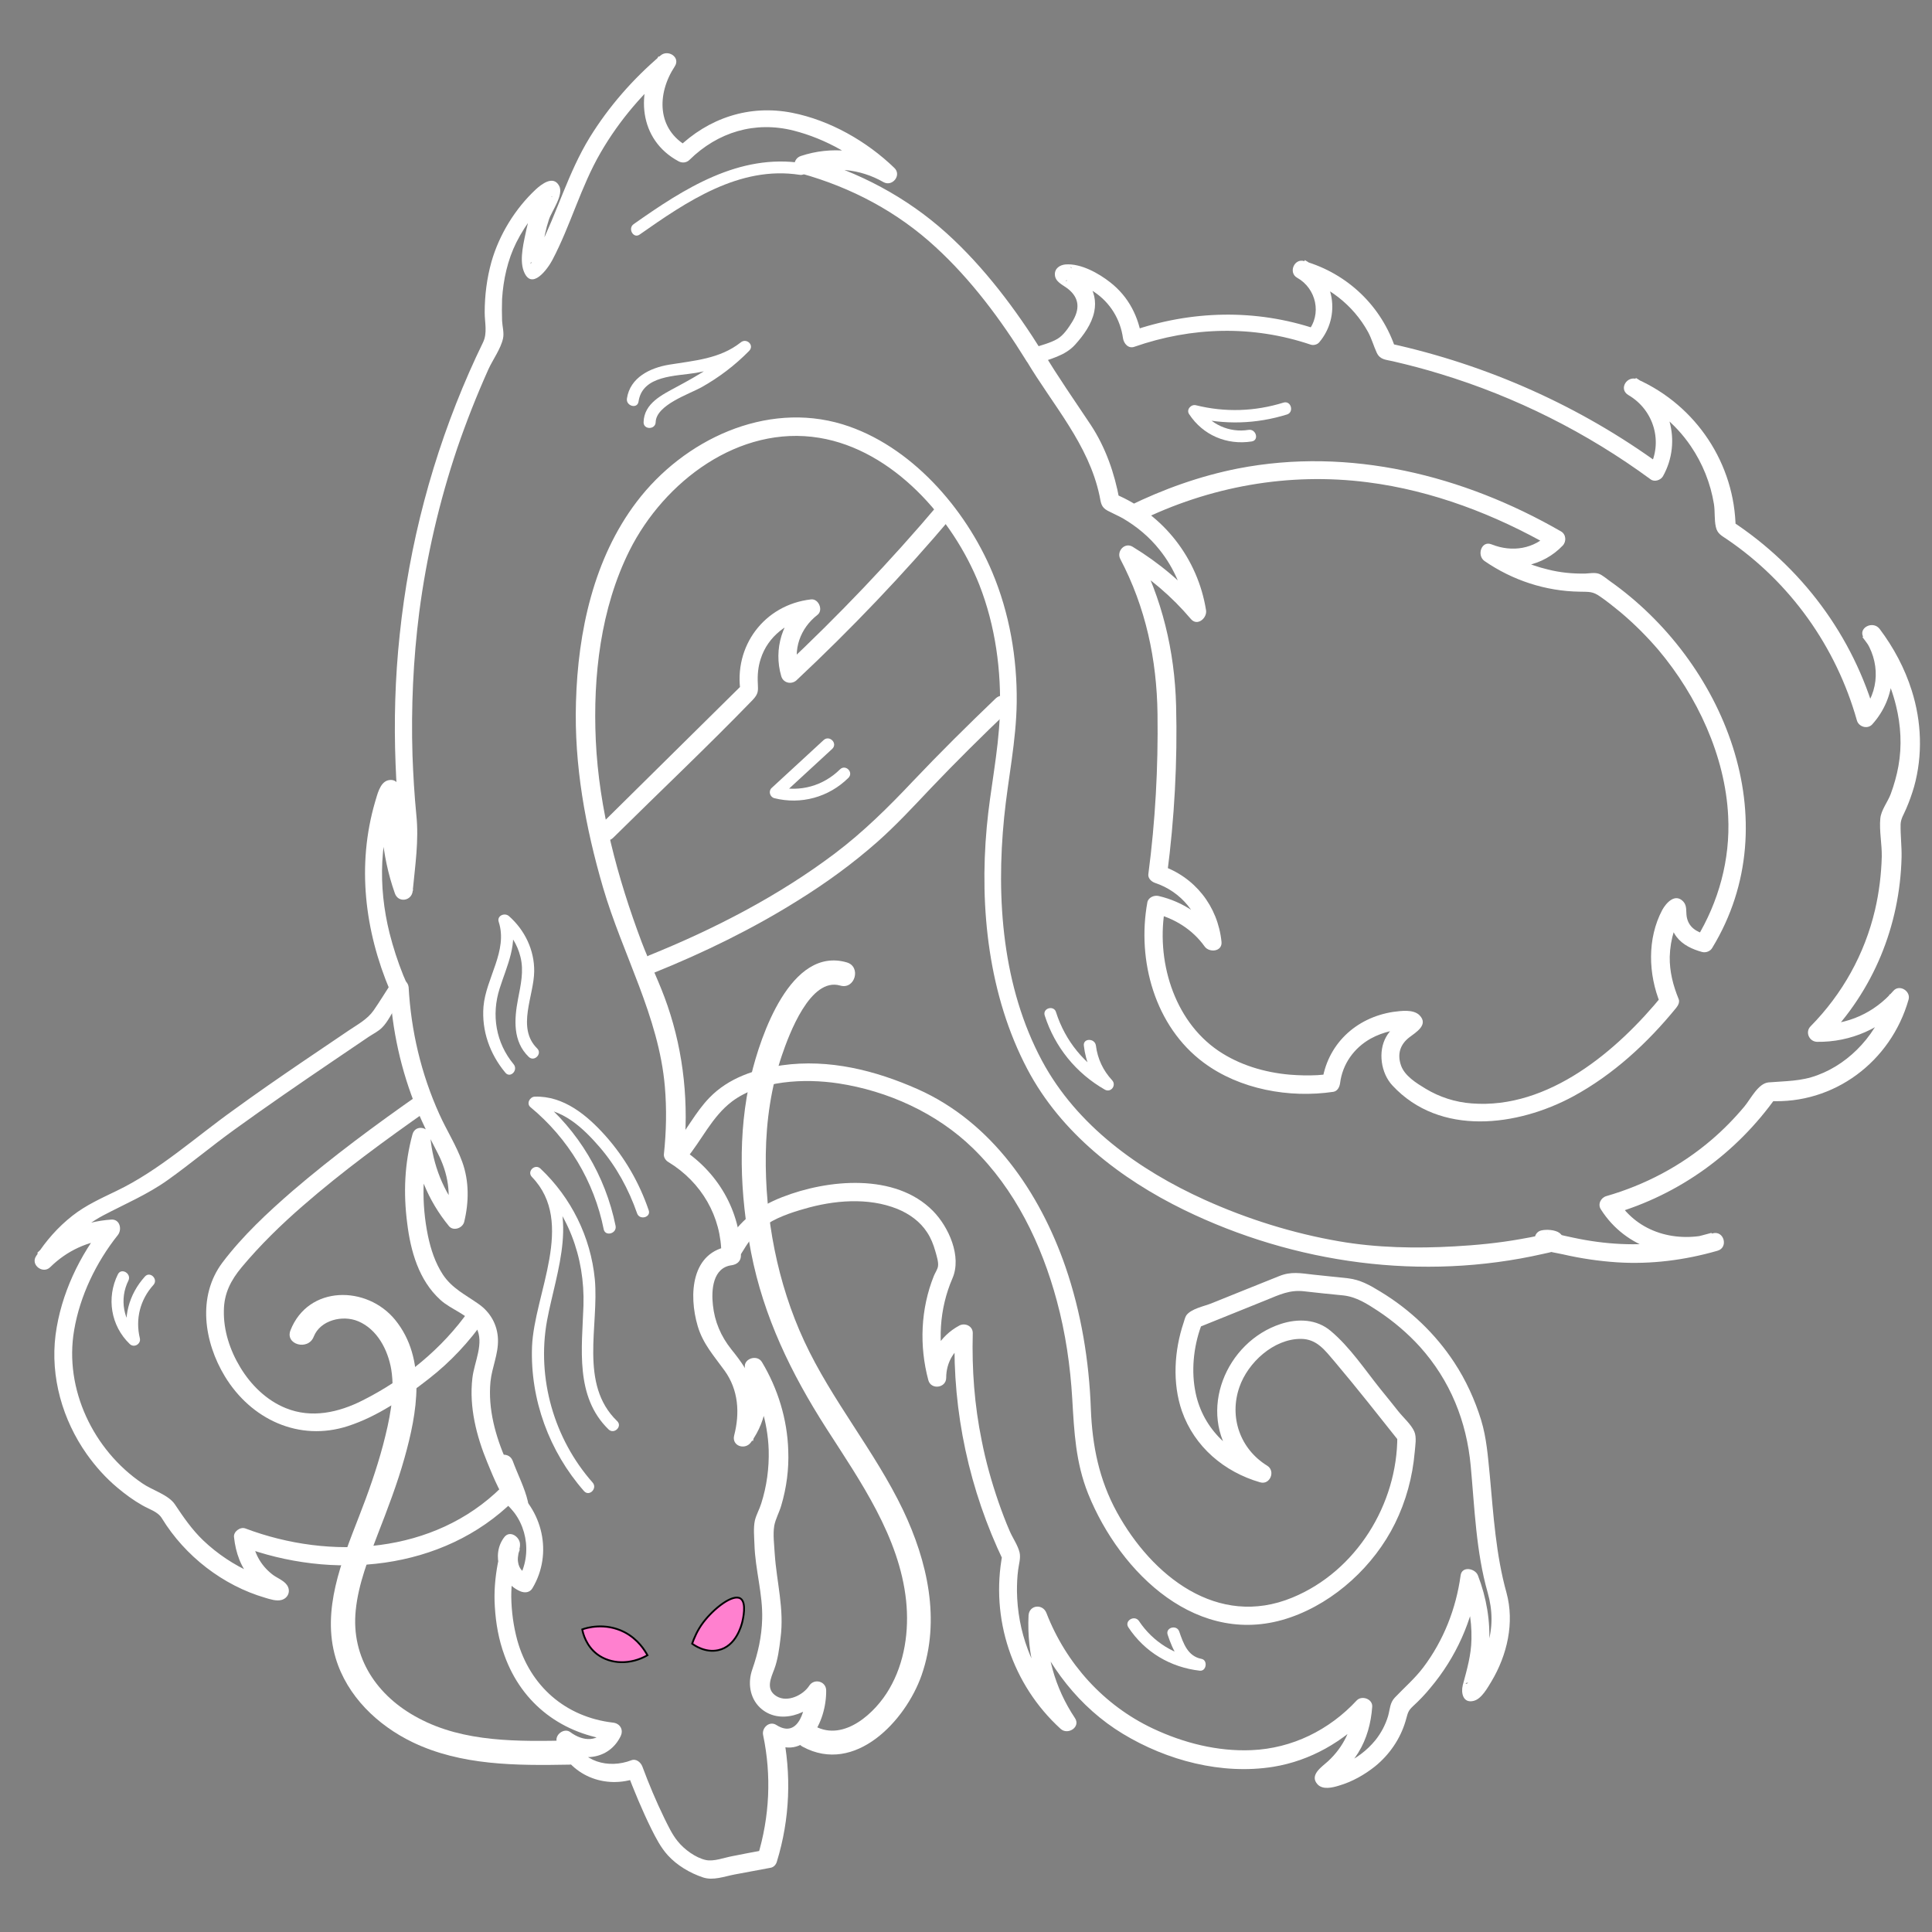 <?xml version="1.0" encoding="utf-8"?>
<!-- Generator: Adobe Illustrator 22.0.1, SVG Export Plug-In . SVG Version: 6.00 Build 0)  -->
<svg version="1.1" id="Layer_2" xmlns="http://www.w3.org/2000/svg" xmlns:xlink="http://www.w3.org/1999/xlink" x="0px" y="0px"
	 viewBox="0 0 800 800" style="enable-background:new 0 0 800 800;" xml:space="preserve">
<rect x="0" y="0" width="800" height="800" fill="#808080" stroke="none"/>
<style type="text/css">
	.st0{fill:#FFFFFF;}
	.st1{fill:#FF80CF;stroke:#000000;stroke-width:0.75;stroke-miterlimit:10;}
</style>
<g>
	<g>
		<path class="st0" d="M208.4,621.8c9.7,7.3,12.4,21.5,6.2,32.1c1.7-0.4,3.4-0.9,5.1-1.3c-2.8-1.2-4.8-2.7-5.2-5.9
			c-0.2-1.2,0-2.3,0.2-3.5c0.1-0.5,1.1-2.6,0-1.3c-2.1-0.9-4.3-1.8-6.4-2.7c-0.2-1.4-0.4,1-0.7,1.9c-0.6,2.1-1.1,4.3-1.5,6.4
			c-1.1,5.9-1.6,11.9-1.2,17.8c0.4,6.9,1.6,13.7,4,20.2c7.3,20.3,24.2,32.8,45.5,35.2c-1.1-1.9-2.2-3.8-3.2-5.6
			c-3.2,6.6-9.9,6-15.1,2.1c-2.6-1.9-6.6,1.3-5.5,4.2c5,13.8,20,19.8,33.5,14.7c-1.5-0.9-3.1-1.7-4.6-2.6
			c3.1,8.1,6.4,16.1,10.2,23.8c1.9,3.8,3.9,7.7,6.8,10.9c3.8,4.2,9.2,7.4,14.6,9.2c4.2,1.4,8.8-0.4,13-1.2c5-0.9,10-1.9,15-2.8
			c1.3-0.2,2.3-1.4,2.6-2.6c5.4-17.6,6.1-36.1,2.3-54.1c-1.8,1.4-3.7,2.8-5.5,4.2c15,9.5,23.8-7.9,23.6-21c-0.1-3.8-5-5-7-1.9
			c-2.5,3.9-9,7.1-13.5,4.4c-4.7-2.8-2.4-7.5-1-11.2c1.5-4,2.1-8.7,2.6-12.9c1.6-12.1-1.6-23-2.4-34.9c-0.2-3.6-0.8-8-0.2-11.6
			c0.5-2.8,2.1-5.6,2.9-8.4c2.2-7.4,3.2-15.1,2.9-22.8c-0.4-12.9-4.3-25.6-10.9-36.6c-2.1-3.5-8.3-1.2-6.9,2.9
			c3.4,9.3,2.3,18.9-3.7,26.9c2.3,1,4.6,1.9,6.9,2.9c1.8-7,2.4-14.4,0.5-21.4c-1.7-6.5-5.4-11.5-9.5-16.6
			c-4.3-5.4-6.9-11.5-7.6-18.3c-0.7-6.2-0.1-15.5,7.8-16.5c2-0.3,3.7-1.5,3.8-3.8c0.1-18.7-9.8-35.4-25.6-45.1
			c0.6,1.1,1.2,2.2,1.9,3.2c2.2-20.8,0.1-42-6.7-61.8c-3.2-9.4-7.4-17.6-10.7-26.3c-10-26.6-17.7-55.1-19-83.6
			c-1.2-26.5,2-54.6,14-78.6c14.3-28.5,45.3-52.1,78.6-46.6c30.4,5,55.3,33.3,66.2,60.8c6.7,17.1,9.2,35.7,8.5,54
			c-0.6,15.6-4,30.8-5.4,46.3c-3.1,33.8,0.8,69.9,16.8,100.3c13.9,26.4,38.5,45.4,64.9,58.3c45.8,22.3,98.7,29.6,148.7,18.2
			c3.1-0.7,7.1-1.2,8.4-4.5c0.6-1.6-0.5-3.3-1.7-4.2c-1.8-1.3-5.4-1.5-7.5-1c-2.9,0.7-3.5,4.3-1.7,6.3c2.2,2.4,7.8,2.9,10.7,3.6
			c7.4,1.7,14.9,2.8,22.4,3.3c14,0.9,28.1-0.9,41.6-4.8c4.6-1.3,2.7-8.5-2-7.2c-14.8,4.1-30.8-0.1-39.3-13.5
			c-0.7,1.8-1.5,3.7-2.2,5.5c27.7-8,51.4-25.2,68-48.7c-1.1,0.6-2.2,1.2-3.2,1.9c26.9,1.5,50.5-16.3,57.8-42c1-3.5-3.8-6.5-6.3-3.6
			c-7.9,9.1-19,14.1-31,13.9c0.9,2.1,1.8,4.3,2.7,6.4c20-20.3,31-47.2,31.7-75.6c0.1-4.6-0.5-9.1-0.4-13.7c0.1-2.4,1.4-4.2,2.3-6.4
			c1.3-3,2.4-6.1,3.3-9.2c3.6-13,3.1-26.9-1-39.8c-2.9-9.2-7.5-17.8-13.3-25.5c-2.9-3.7-9.3-0.2-6.5,3.8c6.8,9.5,6.7,22.2-1.3,31
			c2.1,0.6,4.2,1.1,6.3,1.7c-9.4-33.6-30.9-62.3-60-81.3c0.6,1.1,1.2,2.2,1.9,3.2c-0.3-26.7-16.3-50.8-40.6-61.7
			c-4.3-1.9-8.1,4-3.8,6.5c10.6,6.2,14.5,19.6,8.5,30.4c1.7-0.4,3.4-0.9,5.1-1.3c-33.5-24.5-71.9-41.6-112.5-50.5
			c0.9,0.9,1.7,1.7,2.6,2.6c-5.8-18-20-31.5-38-36.7c-4.1-1.2-6.6,4.8-2.9,6.9c7.9,4.4,10.4,15.1,4.4,22.3c1.2-0.3,2.4-0.6,3.6-1
			c-25.1-8.5-52-7.8-76.9,0.9c1.6,1.2,3.2,2.4,4.7,3.6c-1.3-9.5-5.5-17.9-13.2-23.9c-4.7-3.7-12.1-7.9-18.5-7.4
			c-2.3,0.2-4.5,1.6-4.4,4.2c0.1,3,3.2,4.2,5.3,5.8c5,3.9,5.1,8.6,1.8,13.9c-1.5,2.4-3.5,5.4-6,6.9c-3,1.8-7.1,2.7-10.4,3.9
			c1.4,0.6,2.8,1.1,4.2,1.7c-11-17.7-24.2-35.3-39.7-49.3c-16.6-15-36.5-25.5-58-31.5c0,2.4,0,4.8,0,7.2c10.7-3.5,22-2.5,31.8,3.1
			c3.7,2.1,7.7-2.9,4.5-5.9c-11.4-11-26.6-19.7-42.3-22.8c-17.8-3.5-34.7,2.2-47.5,14.7c1.5-0.2,3-0.4,4.5-0.6
			c-13.1-7.1-13.1-21.9-5.6-33.3c2.5-3.8-2.8-7.2-5.9-4.5c-11.4,9.7-21.4,21.1-29.3,33.9c-8.9,14.5-13.4,30.9-21,46
			c-0.8,1.7-1.7,3.4-2.7,5c-0.3,0.4-0.5,0.8-0.5,0.8c-0.3,1.5-0.6-0.8,0.5,0c1,0.7,3.1,1.6,3.6,1c0.1-0.2,0-1.2,0-1.5
			c0-1.8,0.2-3.5,0.5-5.2c0.6-4.1,1.4-8.2,2.7-12.1c1.1-3.4,6.3-10.3,4.2-14c-2.4-4.4-7.2-0.7-9.6,1.5c-8.6,8-15.2,18.8-18.4,30
			c-1.9,6.8-2.8,13.9-2.8,21c0,4.2,1.2,8.5-0.7,12.4c-2,4.1-3.9,8.2-5.7,12.3c-15.2,34.6-24.9,71.3-28.8,108.8
			c-1.9,17.8-2.4,35.7-1.7,53.5c0.3,7.8,0.8,15.5,1.6,23.2c1,10-0.7,20.1-1.7,30.1c2.5-0.3,4.9-0.7,7.4-1c-4.5-12.9-5.3-25.6-5.3-39
			c0-3.1-0.7-7.6-5.1-6.6c-3.5,0.9-4.5,6.2-5.4,9c-7.6,26.1-4.3,53.3,6.2,78.1c0.1-1,0.3-1.9,0.4-2.9c-2.4,3.7-4.7,7.5-7.2,11.1
			c-2.6,3.7-6.6,5.8-10.3,8.3c-6.5,4.4-13,8.8-19.5,13.2c-9.4,6.4-18.8,12.9-28,19.6c-16,11.4-30.9,25.1-48.6,33.6
			c-6.4,3.1-12.7,5.9-18.3,10.3c-6,4.7-11,10.4-15.1,16.8c-2.3,3.6,2.9,7.5,5.9,4.5c6.9-6.8,15.7-10.9,25.4-11.6
			c-0.9-2.1-1.8-4.3-2.7-6.4C33,519.6,25.2,535.9,23,552.8c-2.2,17.4,2.9,35.1,12.9,49.3c3.7,5.2,7.9,9.9,12.7,13.9
			c3.2,2.7,6.6,5.2,10.3,7.3c2.9,1.7,6.5,2.6,8.2,5.5c9.5,15.5,25.2,27.7,42.7,32.8c2,0.6,4.7,1.5,6.8,0.9c2.8-0.8,3.9-3.8,2.2-6.2
			c-1.4-2-4.4-3-6.2-4.5c-4.8-3.8-7.6-9.1-8.2-15.2c-1.6,1.2-3.2,2.4-4.7,3.6c37.8,14.2,83.6,10.4,113.2-19c3.4-3.4-1.9-8.7-5.3-5.3
			c-27.9,27.6-70.7,30.3-106,17c-2.1-0.8-5,1.3-4.7,3.6c0.7,6.5,2.8,12.5,7.2,17.4c1.7,1.9,3.6,3.5,5.7,5c0.7,0.5,1.5,1,2.2,1.5
			c0.3,0.2,1.8,1.4,1.2,0.8c-0.4-0.9-0.7-1.8-1.1-2.7c0,0,0,0.1,0,0.1c0.4-0.9,0.7-1.8,1.1-2.7c1.3-1,2.3-0.2,1.3-1.1
			c-0.4-0.3-1.7-0.4-2.3-0.6c-2.7-0.8-5.3-1.8-7.9-2.9c-7.4-3.3-14.2-7.8-20.1-13.4c-4.7-4.5-8.2-9.6-11.8-15
			c-2.7-4-9.5-5.9-13.5-8.7c-20.2-13.7-32.4-39-28.2-63.4c2.4-14.2,9.1-28.1,18.1-39.4c1.8-2.3,0.9-6.6-2.7-6.4
			c-11.7,0.8-22.4,5.5-30.7,13.8c2,1.5,3.9,3,5.9,4.5c5.4-8.4,12.6-15.3,21.4-20c9.1-4.8,18.4-8.7,26.8-14.7
			c9.4-6.7,18.2-14.1,27.5-20.8c13.4-9.7,27.1-19.1,40.8-28.4c5-3.4,9.9-6.7,14.9-10.1c1.8-1.2,4.1-2.3,5.6-3.9c2.3-2.3,4-6,5.7-8.7
			c1.3-2.1,3.6-4.5,4.3-6.8c0.7-2.2-0.5-4-1.3-6c-2.3-5.7-4.2-11.6-5.7-17.5c-2.4-9.7-3.5-19.6-3-29.6c0.3-5.4,1-10.8,2.1-16.1
			c0.6-2.7,1.2-5.3,2-7.9c0.2-0.7,0.4-1.5,0.7-2.2c0.8-2.2,1.5-1.7-0.8-1c-1-0.1-1.9-0.3-2.9-0.4c-0.9-0.6-0.9-2.8-1.5-1.7
			c-0.2,0.3,0,1,0,1.4c-0.2,1.3-0.1,2.6-0.1,3.9c-0.1,4.2,0,8.4,0.4,12.6c0.8,8.4,2.5,16.6,5.3,24.5c1.4,4.1,7,3.2,7.4-1
			c1-10.5,2.6-20.9,1.5-31.4c-0.8-8.2-1.3-16.5-1.6-24.8c-0.6-19.8,0.3-39.6,2.8-59.2c3-23,8.3-45.8,15.7-67.8
			c3.8-11.1,8.1-22,12.9-32.7c1.8-4,5.2-8.6,6.1-12.9c0.5-2.3-0.3-5-0.4-7.3c-0.1-3-0.1-6,0-9c0.5-8,2.3-16.2,5.9-23.4
			c2-4,4.5-7.9,7.3-11.4c1.4-1.7,2.9-3.4,4.5-5c0.6-0.6,1.4-1.1,1.9-1.8c1.1-1.5,2.4-0.1-0.7-0.8c-0.7-0.6-1.5-1.1-2.2-1.7
			c-1.3-2.2,0.1-2.6-1.2-0.4c-0.7,1.2-1.3,2.7-1.8,4c-1.6,3.8-2.7,7.6-3.6,11.6c-1,4.9-3,12.2-1.2,17.2c3.2,8.7,10-0.8,11.9-4.4
			c7.6-14.4,11.8-30.4,20-44.5c7.8-13.5,18-25.3,29.9-35.4c-2-1.5-3.9-3-5.9-4.5c-9.7,14.8-8.3,34.6,8.3,43.5
			c1.5,0.8,3.3,0.6,4.5-0.6c11.7-11.5,27.1-16.2,43.2-12.1c13.3,3.4,26.1,10.7,36,20.2c1.5-2,3-3.9,4.5-5.9c-11.5-6.5-25-8-37.6-3.8
			c-3.4,1.1-3.7,6.2,0,7.2c20.9,5.8,40,15.9,55.9,30.6c14.6,13.4,26.9,29.9,37.3,46.7c0.8,1.3,2.7,2.3,4.2,1.7
			c5.7-2.2,12-3.4,16.2-8.1c3.5-3.9,6.8-8.4,7.9-13.6c0.9-4.4,0-8.6-2.7-12.2c-1.1-1.5-2.4-2.6-3.8-3.8c-0.6-0.5-1.6-1.4-2.3-1.7
			c-2-0.8-0.3-1.9-0.4,1.3c-0.4,0.9-0.7,1.8-1.1,2.7c-2,1.9-1.6,0.2-0.8,0.8c0.6,0.5,2.5,0.6,3.2,0.8c2.8,0.9,5.5,2.2,7.9,3.9
			c6.6,4.4,10.8,11.3,11.9,19.1c0.3,2.2,2.2,4.5,4.7,3.6c23.8-8.3,49-9,73-0.9c1.2,0.4,2.8,0,3.6-1c9-10.7,6.5-27.1-6-34
			c-1,2.3-1.9,4.6-2.9,6.9c12.3,3.5,22.9,11.6,29.1,22.9c1.5,2.8,2.3,5.8,3.6,8.6c1.4,2.9,3.7,2.8,6.7,3.5c6.5,1.5,13,3.2,19.5,5.2
			c31.3,9.5,60.8,24.3,87.2,43.7c1.6,1.2,4.2,0.3,5.1-1.3c8-14.3,3-32.4-11.2-40.7c-1.3,2.2-2.5,4.3-3.8,6.5
			c10.6,4.7,20,12.1,26.5,21.7c4.9,7.2,8.2,15.4,9.6,24c0.5,3.1,0.1,6.5,0.8,9.5c0.6,2.8,2.4,3.6,4.6,5.1
			c26.2,17.8,45.2,44.5,53.8,75c0.7,2.6,4.3,3.8,6.3,1.7c10.1-11.1,11.3-27.7,2.5-40c-2.2,1.3-4.3,2.5-6.5,3.8
			c6.5,8.4,11.4,18.1,13.9,28.4c2,8.1,2.5,16.7,1,25c-0.7,3.9-1.8,7.8-3.2,11.6c-1.2,3.2-4,6.7-4.3,10.1c-0.5,5,0.7,10.7,0.6,15.8
			c-0.2,7.4-1.1,14.8-2.8,22.1c-4.3,18.3-13.5,34.8-26.7,48.2c-2.3,2.3-0.6,6.3,2.7,6.4c13.9,0.2,27.2-5.6,36.3-16.1
			c-2.1-1.2-4.2-2.4-6.3-3.6c-2.2,7.7-6.2,15.1-11.6,21c-5,5.5-11.2,9.9-18.2,12.5c-6.9,2.6-13.2,2.4-20.3,3c-4.3,0.4-7.4,6.9-10,10
			c-4.1,4.9-8.6,9.5-13.5,13.7c-12.7,10.9-27.7,18.8-43.7,23.4c-2.3,0.7-3.6,3.4-2.2,5.5c10.3,16.2,29.7,21.9,47.8,16.9
			c-0.7-2.4-1.3-4.8-2-7.2c-12.2,3.5-24.8,5.2-37.5,4.6c-6.6-0.3-13.2-1.2-19.7-2.6c-2.4-0.5-4.8-1-7.2-1.7
			c-0.9-0.2-1.8-0.6-2.7-0.8c-1.3-0.3-1.7-1.3-0.4,0.2c-0.6,2.1-1.1,4.2-1.7,6.3c-0.3,0.1,1.8,0.2,1.7,0.2c-0.6-1.4-1.1-2.8-1.7-4.2
			c1.1-2.7,2.2-1.9,0.9-1.8c-0.8,0-1.7,0.5-2.4,0.7c-2.8,0.7-5.7,1.2-8.5,1.7c-9,1.6-18.2,2.5-27.3,3c-15.9,0.9-32.1,0.6-47.7-2.1
			c-19.1-3.3-38-9.2-55.7-17.2c-27.2-12.3-52.9-30.7-67.3-57.5c-16.4-30.6-19.1-67-15.7-100.9c1.6-16,5-31.4,5.2-47.6
			c0.2-18.3-3-36.9-10.1-53.8c-11.1-26.5-33.9-52.7-62-61.3c-31.9-9.7-65.8,6.5-85.2,32c-17.9,23.5-24.4,54-25.2,83
			c-0.8,26.1,3.9,51.8,11.2,76.8c8.1,27.7,23.1,53.4,25.6,82.4c0.8,9.4,0.6,18.7-0.4,28.1c-0.1,1.3,0.8,2.6,1.9,3.2
			c13.6,8.3,22,22.5,21.9,38.6c1.3-1.3,2.5-2.5,3.8-3.8c-16.4,2.1-17.4,20.2-13.6,33.1c2.2,7.4,6.7,12.3,11.1,18.4
			c5.8,8,6.4,17.6,4,26.9c-1.1,4.3,4.4,6.2,6.9,2.9c7-9.5,8.4-21.7,4.4-32.7c-2.3,1-4.6,1.9-6.9,2.9c5.9,10,9.5,21.2,9.9,32.9
			c0.2,7.5-0.8,15-3.1,22.2c-0.7,2.3-2,4.5-2.6,6.9c-0.7,3.1-0.3,6.9-0.2,10c0.3,10.4,3.5,20.5,3.2,30.9c-0.2,7.3-1.7,14-4.1,20.9
			c-1.9,5.4-1.1,11.6,3.1,15.7c7.9,7.6,20.9,2.8,26.2-5.3c-2.3-0.6-4.7-1.3-7-1.9c0.1,7.1-2.8,20.5-12.3,14.5
			c-2.9-1.9-6.2,1.2-5.5,4.2c3.5,16.7,2.7,33.8-2.3,50.2c0.9-0.9,1.7-1.7,2.6-2.6c-4.4,0.8-8.7,1.6-13.1,2.5
			c-3.3,0.6-7.6,2.3-10.9,1.6c-4.2-0.9-9-4.4-11.7-7.8c-2.3-2.8-3.9-6.3-5.5-9.5c-3.4-7-6.4-14.1-9.1-21.4c-0.7-1.8-2.6-3.4-4.6-2.6
			c-9.4,3.6-20.6,0.7-24.3-9.4c-1.8,1.4-3.7,2.8-5.5,4.2c8.4,6.2,20.5,5.3,25.4-4.8c1.3-2.7-0.3-5.3-3.2-5.6
			c-19.6-2.3-34.3-15.1-39.6-34.1c-1.6-5.9-2.4-11.9-2.5-18c0-5.2,0.6-10.3,1.9-15.3c0.5-1.9,2-4.7,1.7-6.8
			c-0.3-2.8-4.1-5.5-6.4-2.7c-5.9,7.5-1.6,19,6.5,22.5c1.9,0.8,4,0.6,5.1-1.3c8.5-14.3,4.3-32.5-8.9-42.4
			C208.3,612.5,204.5,619,208.4,621.8z"/>
	</g>
</g>
<g>
	<g>
		<path class="st0" d="M388.8,208.6c-20.1,23.8-41.6,46.3-64.3,67.6c2.1,0.6,4.2,1.1,6.3,1.7c-2.6-8.9,0.5-17.7,7.7-23.3
			c2.5-1.9,0.5-6.8-2.7-6.4c-19.3,2.2-32.2,19.4-29.1,38.6c0.3-1.2,0.6-2.4,1-3.6c-19.7,19.5-39.4,38.9-59.1,58.4
			c-3.4,3.4,1.9,8.7,5.3,5.3c19.2-19,38.9-37.6,57.7-57c2.6-2.7,2.3-4,2.2-6.8c-0.2-3.5,0.1-7,1.2-10.3c2.9-9.2,11.3-15.8,20.8-17
			c-0.9-2.1-1.8-4.3-2.7-6.4c-9.2,7.2-12.9,19.4-9.6,30.6c0.8,2.8,4.2,3.6,6.3,1.7c22.7-21.3,44.2-43.8,64.3-67.6
			C397.2,210.2,391.9,204.9,388.8,208.6L388.8,208.6z"/>
	</g>
</g>
<g>
	<g>
		<path class="st0" d="M412.3,289.2c-11.7,11.2-23.2,22.6-34.3,34.3c-10.1,10.7-20.5,21-32.3,29.9c-23.2,17.5-49.9,31.3-76.9,42.2
			c-4.4,1.8-2.5,9,2,7.2c20.6-8.3,40.9-18.2,59.7-30c11.6-7.2,22.6-15.2,32.8-24.2c7.9-7,15-14.7,22.3-22.4
			c10.3-10.8,21-21.4,31.8-31.7C421.1,291.1,415.8,285.8,412.3,289.2L412.3,289.2z"/>
	</g>
</g>
<g>
	<g>
		<path class="st0" d="M284.1,479.9c6.5-7.8,10.7-17.5,19-23.8c11.7-8.8,30.1-9.6,44-7.5c20.5,3.1,40.8,12.3,55.7,26.8
			c17.5,17,28.5,39.8,34.8,63.2c3.6,13.3,5.6,27,6.4,40.7c0.8,13.7,1.4,26.3,6.6,39.3c13.3,32.9,45.7,64.4,83.8,51.1
			c18.4-6.4,34.6-21.4,43.2-38.8c4.6-9.3,7.3-19.3,8.2-29.6c0.2-2.6,0.9-6.2-0.2-8.6c-1.3-2.9-4.5-5.7-6.5-8.2
			c-2.5-3.1-4.9-6.2-7.4-9.2c-6.5-8.1-12.7-17.5-20.7-24.2c-5.8-4.9-13.5-5.2-20.6-2.9c-22.8,7.4-34.8,36.3-19.6,56.2
			c2.8,3.6,6.2,6.6,10,8.9c1-2.3,1.9-4.6,2.9-6.9c-14.8-4.3-26.3-15.6-28.9-31.1c-1.6-9.1-0.3-19.3,3.2-27.9
			c-0.9,0.9-1.7,1.7-2.6,2.6c9.7-3.9,19.4-7.8,29-11.7c5.4-2.2,9.7-4.3,15.6-3.6c5.4,0.6,10.8,1.2,16.2,1.7
			c5.5,0.6,9.9,3.5,14.5,6.5c6.3,4.2,12.1,9.1,17.2,14.7c12.6,14,19.4,30.9,21.1,49.5c1.6,17.3,2.2,35.5,7,52.3
			c2.1,7.4,2.2,14.6-0.1,22c-1.2,3.8-2.8,7.4-4.8,10.8c-0.7,1.2-1.4,2.3-2.3,3.4c-0.2,0.2-0.8,0.8-0.9,1c-0.4,1.3-2.5,0.1,1,0.1
			c0.9,0.4,1.8,0.7,2.7,1.1c1,1,0,3.3,1.2,2c0.2-0.3,0.4-1.3,0.5-1.6c0.4-1.4,0.9-2.8,1.2-4.2c1.1-4.2,1.8-8.6,2.1-13
			c0.6-9.7-1.1-19.5-4.6-28.6c-1.1-3-6.7-4.1-7.2,0c-1.9,13.8-7.1,27-15.5,38.1c-3.5,4.6-7.7,8.2-11.7,12.4c-2.1,2.2-2,4.7-2.8,7.6
			c-1.1,3.7-2.9,7.1-5.3,10.1c-3.5,4.3-8.1,7.7-13.1,9.9c-1.8,0.8-3.6,1.1-5.4,1.8c0.1,0-1.3,0.2-1.3,0.2c-2.2-0.1-1.6,1.6,1.8,5.1
			c0.2-0.2,0.4-0.4,0.7-0.6c1.5-0.5,3.6-3.1,4.7-4.2c2.1-2.1,3.9-4.5,5.5-7c3.6-5.8,5.3-12.3,5.8-19c0.3-3.3-4.3-4.9-6.4-2.7
			c-11.4,12.3-26.8,19.9-43.6,20.6c-14.1,0.6-28.2-3-40.9-9c-20.3-9.6-35.9-26.9-44-47.8c-1.5-3.9-7.1-3.4-7.4,1
			c-0.8,16.3,3.6,32.4,12.7,46c2-1.5,3.9-3,5.9-4.5c-8.3-7.6-15-16.9-18.9-27.4c-2.9-7.7-4.4-15.9-4.5-24.2c0-2.9,0.1-5.9,0.5-8.8
			c0.3-2.4,1.1-4.8,0.6-7.1c-0.7-3-2.9-6.1-4.1-8.9c-1.7-3.9-3.2-7.9-4.6-11.9c-2.9-8.4-5.3-16.9-7-25.6c-3-14.6-4.1-29.5-3.7-44.4
			c0.1-3-3.2-4.5-5.6-3.2c-8,4.3-12.9,12.5-12.9,21.6c2.5-0.3,4.9-0.7,7.4-1c-3.6-13.3-2.8-27.5,2.7-40.2c3.9-9-1.5-21.2-8.1-27.9
			c-15.6-15.8-43.5-13.1-62.4-5.7c-10.3,4-17.8,9.9-23.4,19.5c2.2,1.3,4.3,2.5,6.5,3.8c0,0,0-0.1,0.1-0.1c2.4-4.2-4.1-8-6.5-3.8
			c0,0,0,0.1-0.1,0.1c-2.4,4.2,4,7.9,6.5,3.8c2.4-4,5.3-8.4,9.1-11.1c4.8-3.5,11.1-5.7,16.8-7.3c12.2-3.6,26.6-4.9,38.7,0
			c4.9,2,9.4,5.2,12.3,9.7c1.6,2.4,2.6,5,3.4,7.8c0.5,1.8,1.4,4.5,1.1,6.3c-0.2,1.2-1.2,2.7-1.7,3.9c-5.5,13.7-6.1,29-2.3,43.2
			c1.1,4.1,7.4,3.3,7.4-1c0-6.5,3.4-12,9.1-15.1c-1.9-1.1-3.8-2.2-5.6-3.2c-0.9,32.6,6.1,64.8,20.2,94.2c-0.1-1-0.3-1.9-0.4-2.9
			c-5.1,26.7,4,54.1,24.1,72.4c3,2.7,8.4-0.8,5.9-4.5c-8.4-12.6-12.4-27.1-11.6-42.2c-2.5,0.3-4.9,0.7-7.4,1
			c7.6,19.5,20.8,36.8,38.8,47.7c18.3,11.1,41,17.1,62.3,13.7c15.4-2.5,29.3-10.5,39.9-21.9c-2.1-0.9-4.3-1.8-6.4-2.7
			c-0.7,8.7-4.4,16.4-10.8,22.3c-2.5,2.3-7.9,5.7-4.3,9.6c2.2,2.3,6.2,1.3,8.8,0.5c5.5-1.6,10.6-4.5,15-8
			c5.9-4.8,10.4-11.3,12.6-18.7c1-3.3,0.8-4.1,3.2-6.3c2.5-2.3,4.9-4.8,7.1-7.5c10.6-12.6,17.5-27.9,19.7-44.2c-2.4,0-4.8,0-7.2,0
			c3,7.7,4.7,15.7,4.5,24c-0.1,6.7-1.9,12.7-3.6,19.1c-0.8,3.2,0.1,7.6,4.5,6.5c3.3-0.8,5.8-5.5,7.4-8.1c6.5-10.9,9.6-24.3,6.2-36.7
			c-4.4-15.8-5.4-32.2-6.9-48.5c-0.8-7.9-1.3-15.4-3.6-23c-2.6-8.4-6.3-16.5-11.1-23.8c-7.8-11.9-18.3-21.9-30.5-29.3
			c-4.4-2.7-8.4-5-13.6-5.6c-4.8-0.5-9.5-1-14.3-1.5c-5.3-0.6-9.2-1.4-14.1,0.6c-9.4,3.8-18.8,7.5-28.1,11.3c-3,1.2-8.4,2.2-10.4,5
			c-0.5,0.8-0.8,2.1-1.1,3c-3.9,11.6-4.7,25-0.7,36.6c5.2,14.8,17.5,25.2,32.4,29.5c4.1,1.2,6.5-4.7,2.9-6.9
			c-11.2-6.9-15.8-20.1-11.5-32.5c3.5-10.2,14.2-20,25.4-20c6.7,0,10,4.7,14.2,9.6c9.2,10.9,18,22.1,26.9,33.3
			c-0.4-0.9-0.7-1.8-1.1-2.7c0.1,28.2-17,56-43.4,66.9c-31.1,12.9-58.3-9.1-72.7-35.3c-7.4-13.5-10.2-27.5-10.8-42.7
			c-0.7-19.9-4-40-10.5-58.9c-10.7-30.9-30.6-60-61.2-73.6c-17.6-7.8-36.7-12.6-56.1-9.9c-11.2,1.6-22.2,5.2-30.2,13.5
			c-5.8,6-9.5,13.6-14.8,20C275.7,478.3,281,483.6,284.1,479.9L284.1,479.9z"/>
	</g>
</g>
<g>
	<g>
		<path class="st0" d="M425.1,149.5c10.9,18.3,25.7,34.5,30.2,55.8c0.6,3,0.6,4.7,3.4,6.2c2.1,1.1,4.2,2,6.2,3.1
			c5.8,3.4,11,7.7,15.2,13c6.3,7.8,10.1,17.3,11.7,27.1c2.1-1.2,4.2-2.4,6.3-3.6c-8.3-9.8-18.1-18-29.1-24.7c-3.3-2-6.8,1.9-5.1,5.1
			c10.5,20,15.1,41.5,15.4,64.1c0.3,22.2-0.9,44.4-3.8,66.4c-0.2,1.7,1.3,3.1,2.8,3.6c10.8,3.6,18.7,13.1,19.8,24.5
			c2.3-0.6,4.7-1.3,7-1.9c-6.2-8.7-15-14.8-25.4-17.2c-1.8-0.4-4.2,0.6-4.6,2.6c-4.4,24.1,3.1,51.4,23.3,66.4
			c14.9,11.1,35.5,14.8,53.7,12.1c1.8-0.3,2.6-2.1,2.8-3.6c1-7.9,5.7-14.5,12.6-18.4c2.7-1.5,5.5-2.5,8.5-3.2
			c1.8-0.4,5.2,0.1,6.8-0.7c0.1-0.1,0.5,0.2,0.6,0.1c-0.3,0.3-1.1-4.8-1.1-4.8c-0.2-0.1-2.2,1.5-2.4,1.6c-2.3,1.7-4.5,3.7-5.9,6.2
			c-3.5,6.1-2.2,15.1,2.6,20.2c19.7,21.2,51.8,16.9,74.8,4.5c16.6-9,30.8-22.1,42.7-36.7c0.8-1,1.5-2.4,1-3.6
			c-2.3-5.6-3.8-11.4-3.7-17.5c0.1-3.7,0.7-7.3,1.8-10.8c0.4-1.5,0.9-2.9,1.6-4.3c0.6-1.2,1.9-2,0.5-1.8c-1.2-0.3-2.4-0.6-3.6-1
			c-1.3-1.2-0.5-1.1-0.6,0.4c0,0.9,0.2,1.9,0.3,2.9c0.5,2.3,1.4,4.4,2.8,6.3c2.6,3.4,6.6,5.2,10.6,6.3c1.6,0.4,3.4-0.3,4.2-1.7
			c32.1-52.7,4.7-118.7-42.4-151.9c-1.4-1-3-2.4-4.5-3c-1.7-0.6-3.8-0.2-5.6-0.1c-5.3,0.1-10.5-0.4-15.6-1.7
			c-8-1.9-15.5-5.4-22.3-10.1c-1,2.3-1.9,4.6-2.9,6.9c10.9,4.4,23.3,1.8,31.4-6.7c1.6-1.7,1.4-4.7-0.8-5.9
			c-40.3-23.2-87.5-35-133.7-26c-15.7,3.1-30.8,8.5-45.1,15.5c-4.3,2.1-0.5,8.6,3.8,6.5c29.5-14.6,62.3-20.5,95-16.3
			c26.8,3.4,52.9,13.4,76.2,26.8c-0.3-2-0.5-3.9-0.8-5.9c-6.4,6.8-15.6,8.2-24.1,4.8c-4.2-1.7-6.2,4.6-2.9,6.9
			c11.6,8,25.3,12.5,39.4,12.7c3.9,0.1,5.4-0.2,8.6,2.1c2.9,2,5.6,4.2,8.3,6.4c5.7,4.8,10.9,10,15.7,15.6c16,19,27.7,43.9,28.9,68.9
			c0.9,17.9-3.9,35.4-13.2,50.7c1.4-0.6,2.8-1.1,4.2-1.7c-4.2-1.1-7.5-3.1-8.2-7.6c-0.3-2.1,0.2-4.4-1.4-6.1
			c-3.4-3.6-7.1,0.6-8.7,3.5c-6.3,11.9-5.8,26.6-0.8,38.8c0.3-1.2,0.6-2.4,1-3.6c-18.7,23-47.3,47.4-79.1,44.9
			c-6.8-0.5-13.3-2.6-19.1-6.1c-3.8-2.3-8.7-5.3-10.2-9.7c-1.6-4.7-0.3-8.6,3.4-11.5c2.7-2.1,8.2-5.2,4.3-9.2
			c-2.6-2.6-7.7-1.8-10.9-1.4c-15.6,2.4-27.5,13.6-29.5,29.4c0.9-1.2,1.8-2.4,2.8-3.6c0.2,0,0,0-1.1,0.1c-1.2,0.1-2.4,0.2-3.6,0.3
			c-3.8,0.2-7.6,0.1-11.4-0.2c-10.4-0.9-20.9-4-29.6-9.9c-18.7-12.7-26-38-22-59.5c-1.5,0.9-3.1,1.7-4.6,2.6
			c8.4,2,15.9,6.7,20.9,13.7c1.9,2.7,7.4,2.2,7-1.9c-1.5-14.8-11.1-27-25.3-31.7c0.9,1.2,1.8,2.4,2.8,3.6c3-23,4.3-46.5,3.7-69.7
			c-0.6-22.7-5.8-44.4-16.4-64.5c-1.7,1.7-3.4,3.4-5.1,5.1c10.5,6.3,19.7,14.2,27.6,23.5c2.7,3.2,6.8-0.4,6.3-3.6
			c-3.4-21.4-17.6-39.7-37.6-48.1c0.6,0.7,1.1,1.5,1.7,2.2c-2-10.9-5.7-21.5-11.8-30.8c-6.7-10.1-13.6-19.9-19.8-30.3
			C429.2,141.5,422.7,145.3,425.1,149.5L425.1,149.5z"/>
	</g>
</g>
<g>
	<g>
		<path class="st0" d="M161.4,408.9c0.9,17.4,4.6,34.3,11.2,50.4c2.5,6.2,5.5,12.1,8.6,18.1c4.4,8.5,5.8,17.3,3.5,26.7
			c2.1-0.6,4.2-1.1,6.3-1.7c-7.4-9-11.8-20.1-12.8-31.7c-0.3-4-6.2-5.3-7.4-1c-3.3,12.1-3.8,24.3-2.2,36.7
			c1.4,11.6,4.8,23.7,13.7,31.8c4.4,4.1,12,6.2,14.9,11.5c3.5,6.4-0.9,14.4-1.6,21c-1.4,11.9,1.7,24,6.2,34.9
			c2.7,6.6,5.8,14.2,10.5,19.8c2.5,3.1,7-0.3,6.3-3.6c-1.3-5.7-4.3-11.4-6.3-16.9c-1.7-4.5-8.9-2.5-7.2,2c2.1,5.4,5,11.2,6.3,16.9
			c2.1-1.2,4.2-2.4,6.3-3.6c1,1.2,0.1,0-0.3-0.5c-0.7-1.1-1.3-2.2-2-3.3c-2.1-3.7-4-7.5-5.7-11.4c-4.5-10.2-7.7-21.6-6.6-32.9
			c0.6-5.9,3.3-11.4,3.1-17.5c-0.2-6.1-3.2-11.3-8.1-14.7c-5.4-3.8-10.9-6.4-14.7-12.1c-3.2-4.9-5-10.4-6.2-16.1
			c-2.7-13.2-2.5-27,1.1-40c-2.5-0.3-4.9-0.7-7.4-1c1.1,13.7,6.3,26.4,15,37c1.8,2.2,5.6,0.9,6.3-1.7c2-8.2,2.1-16.9-0.8-24.9
			c-2.5-6.9-6.5-13.1-9.5-19.8c-7.5-16.6-11.7-34.4-12.7-52.6C168.6,404.1,161.1,404,161.4,408.9L161.4,408.9z"/>
	</g>
</g>
<g>
	<g>
		<path class="st0" d="M173.5,453.2c-17.9,12.5-35.6,25.6-52.2,39.8c-10.4,9-20.9,18.8-29.2,29.8c-10.5,14-7.6,32.9,1,47.1
			c10.8,17.8,30.7,27.2,51,20.6c12.3-4,23.4-11.7,33.5-19.6c9-7,16.7-15.3,23.2-24.6c2.8-4-3.7-7.7-6.5-3.8
			c-11.1,15.9-26.9,28.7-44.2,37.4c-9.9,5-21.1,7.5-31.7,3.2c-8-3.2-14.5-9.6-18.9-16.9c-4.3-7.1-7-15.3-6.8-23.6
			c0.1-7.1,2.9-12.5,7.4-17.9c7.6-9.1,16.3-17.6,25.3-25.4c16.4-14.3,34.1-27.2,51.9-39.7C181.2,457,177.5,450.5,173.5,453.2
			L173.5,453.2z"/>
	</g>
</g>
<path class="st1" d="M268.1,685.4c-1-1.8-3.8-6.6-9.6-9.6c-8.1-4.1-15.8-1.7-17.4-1.1c0.3,1.7,1.6,6.8,6.2,10.3
	C252.9,689.2,261.1,689.4,268.1,685.4z"/>
<path class="st1" d="M286.6,680.6c0.8-2.2,2.1-5.5,4.6-8.8c4.4-5.8,12.2-11.9,15.4-9.9c2.7,1.7,1,8.7,0.8,9.6
	c-0.4,1.6-2.6,10.2-10,11.8C292,684.5,287.4,681.2,286.6,680.6z"/>
<g>
	<g>
		<path class="st0" d="M235.7,720.7c-20.9,0.4-43.5,0.9-62.5-9.3c-17-9-27.9-24.9-25.9-44.6c1.1-11,5.3-21.5,9.2-31.7
			c4-10.3,8-20.7,11-31.4c5.2-18.5,9.3-41-3.9-57.2c-11.7-14.3-35.9-14.4-43.3,4.3c-2.4,6,7.3,8.6,9.6,2.7c2.7-6.9,12-9.1,18.4-6.4
			c7.9,3.3,12.3,11.8,13.7,19.9c1.7,10.4-0.8,21.4-3.4,31.4c-2.7,10.1-6.2,20-10,29.7c-7.1,18.3-15.5,38.6-9.6,58.5
			c4.7,15.7,17.3,27.8,31.8,34.8c20.1,9.7,43,9.7,64.9,9.3C242.1,730.5,242.1,720.5,235.7,720.7L235.7,720.7z"/>
	</g>
</g>
<g>
	<g>
		<path class="st0" d="M332.4,723.3c21.7,11.7,42.6-10.8,49.2-29.6c8-22.9,2.4-47.3-7.7-68.5c-11.7-24.4-29.5-45.3-40.9-69.9
			c-11.1-23.9-16.3-51.1-15.9-77.4c0.2-13.9,2.2-27.8,6.7-41c2.9-8.5,11.7-32.4,24.1-28.8c6.2,1.8,8.8-7.9,2.7-9.6
			c-23.2-6.7-35.7,30.5-39.6,46.9c-5.7,24-4.6,49.1,0,73.2c5.2,26.7,16.6,50.1,31.2,72.9c14,21.8,30.2,44.8,33,71.3
			c1.3,12.5-0.6,25.7-7,36.6c-5.6,9.7-18.6,21.9-30.7,15.4C331.7,711.6,326.7,720.2,332.4,723.3L332.4,723.3z"/>
	</g>
</g>
<g>
	<g>
		<path class="st0" d="M332.5,67.6c-26.5-4.2-49.4,10.6-70.1,25.2c-2.6,1.8-0.1,6.2,2.5,4.3c19.4-13.6,41.3-28.6,66.3-24.7
			C334.3,72.9,335.7,68.1,332.5,67.6L332.5,67.6z"/>
	</g>
</g>
<g>
	<g>
		<path class="st0" d="M245.4,613.9c-16-18.1-23.2-43.2-18.9-67c3.8-20.5,14.3-45.3-2.7-63c-1.2,1.2-2.4,2.4-3.5,3.5
			c14.8,14,21.9,33,21.3,53.2c-0.6,17.6-3.6,37.7,10.4,51.3c2.3,2.2,5.9-1.3,3.5-3.5c-15.8-15.3-7.4-39.5-9.2-58.7
			c-1.7-17.5-9.8-33.8-22.5-45.8c-2.3-2.2-5.8,1.2-3.5,3.5c18.2,18.9,0.9,48.3,0,70.2c-0.8,21.9,7.1,43.4,21.5,59.8
			C244,619.9,247.5,616.3,245.4,613.9L245.4,613.9z"/>
	</g>
</g>
<g>
	<g>
		<path class="st0" d="M254.9,507.6c-4.2-20.7-15.4-39.5-31.7-52.9c-0.6,1.4-1.2,2.8-1.8,4.3c11.2-0.3,20,8,26.9,16
			c6.9,8,12,17.4,15.5,27.4c1,3,5.9,1.7,4.8-1.3c-3.9-11.4-9.9-21.8-17.9-30.8c-7.6-8.5-17.3-16.6-29.3-16.2c-2,0.1-3.5,2.8-1.8,4.3
			c15.7,13,26.4,30.7,30.4,50.7C250.7,512.1,255.5,510.8,254.9,507.6L254.9,507.6z"/>
	</g>
</g>
<g>
	<g>
		<path class="st0" d="M212.7,440.7c-7.4-8.9-9.3-20.5-5.8-31.4c3-9.5,7.8-18.7,4.5-28.8c-1.4,0.8-2.8,1.6-4.2,2.4
			c4.1,3.6,7,8,8.3,13.3c1.5,5.9,0.1,11.7-1,17.5c-1.6,8.4-2.2,17.5,4.4,23.9c2.3,2.3,5.8-1.3,3.5-3.5c-8.6-8.5-1.3-21.7-1.2-31.9
			c0.1-8.8-3.9-17.1-10.5-22.9c-1.8-1.5-5-0.1-4.2,2.4c3.9,12-5.3,23.3-6.3,35.1c-0.8,10,2.6,19.6,9,27.3
			C211.2,446.7,214.7,443.2,212.7,440.7L212.7,440.7z"/>
	</g>
</g>
<g>
	<g>
		<path class="st0" d="M264.4,166.3c1.6-11,15.5-10.5,23.8-11.9c8-1.4,15.5-4,22-9.1c-1.2-1.2-2.4-2.4-3.5-3.5
			c-7.8,7.9-16.8,13.2-26.5,18.4c-6.1,3.3-13.5,6.8-13.7,14.6c-0.1,3.2,4.9,3.2,5,0c0.2-7.1,13.8-11.6,18.9-14.4
			c7.3-4.1,13.9-9.1,19.8-15.1c2.3-2.4-1.1-5.5-3.5-3.5c-8.6,6.8-19.2,7.5-29.6,9.2c-7.9,1.3-16.2,5.3-17.5,14
			C259.1,168.1,263.9,169.5,264.4,166.3L264.4,166.3z"/>
	</g>
</g>
<g>
	<g>
		<path class="st0" d="M48.8,527.7c-4.8,9.7-2.9,21.3,4.9,28.8c1.8,1.8,4.8,0,4.2-2.4c-1.9-7.9,0.1-15.9,5.6-22
			c2.2-2.4-1.4-5.9-3.5-3.5c-6.7,7.4-9.2,17.1-6.9,26.8c1.4-0.8,2.8-1.6,4.2-2.4c-6.2-5.9-8-15-4.1-22.8
			C54.5,527.3,50.2,524.8,48.8,527.7L48.8,527.7z"/>
	</g>
</g>
<g>
	<g>
		<path class="st0" d="M531.5,166.7c-11.9,3.7-24.2,4.1-36.3,1.1c-2-0.5-4.1,1.8-2.8,3.7c5.7,8.7,15.6,12.9,25.9,11.3
			c3.2-0.5,1.8-5.3-1.3-4.8c-8,1.3-15.8-2.3-20.2-9c-0.9,1.2-1.9,2.4-2.8,3.7c12.9,3.3,26.2,2.9,39-1.1
			C535.9,170.6,534.6,165.8,531.5,166.7L531.5,166.7z"/>
	</g>
</g>
<g>
	<g>
		<path class="st0" d="M341.1,306.4c-7.2,6.6-14.4,13.3-21.6,19.9c-1.4,1.3-0.7,3.7,1.1,4.2c11.1,2.8,22.6-0.4,30.7-8.4
			c2.3-2.3-1.2-5.8-3.5-3.5c-6.9,6.8-16.5,9.5-25.9,7.2c0.4,1.4,0.7,2.8,1.1,4.2c7.2-6.6,14.4-13.3,21.6-19.9
			C347,307.8,343.5,304.3,341.1,306.4L341.1,306.4z"/>
	</g>
</g>
<g>
	<g>
		<path class="st0" d="M432.6,420.5c4.2,13.1,13,23.9,24.9,30.7c2.5,1.4,4.9-1.8,3-3.9c-3.7-4-6-8.8-6.7-14.3c-0.4-3.2-5.4-3.2-5,0
			c0.8,6.9,3.4,12.7,8.1,17.8c1-1.3,2-2.6,3-3.9c-10.8-6.1-18.8-15.8-22.6-27.7C436.5,416.1,431.6,417.4,432.6,420.5L432.6,420.5z"
			/>
	</g>
</g>
<g>
	<g>
		<path class="st0" d="M467.2,673.8c6.8,10.3,17.4,16.6,29.6,18c2.8,0.3,3.4-4.4,0.7-4.9c-5.7-1.1-7.5-6.4-9.2-11.3
			c-1-3-5.8-1.7-4.8,1.3c2.2,6.6,5.2,13.3,12.7,14.8c0.2-1.6,0.4-3.3,0.7-4.9c-10.4-1.2-19.5-6.9-25.3-15.6
			C469.8,668.6,465.5,671.1,467.2,673.8L467.2,673.8z"/>
	</g>
</g>
</svg>
